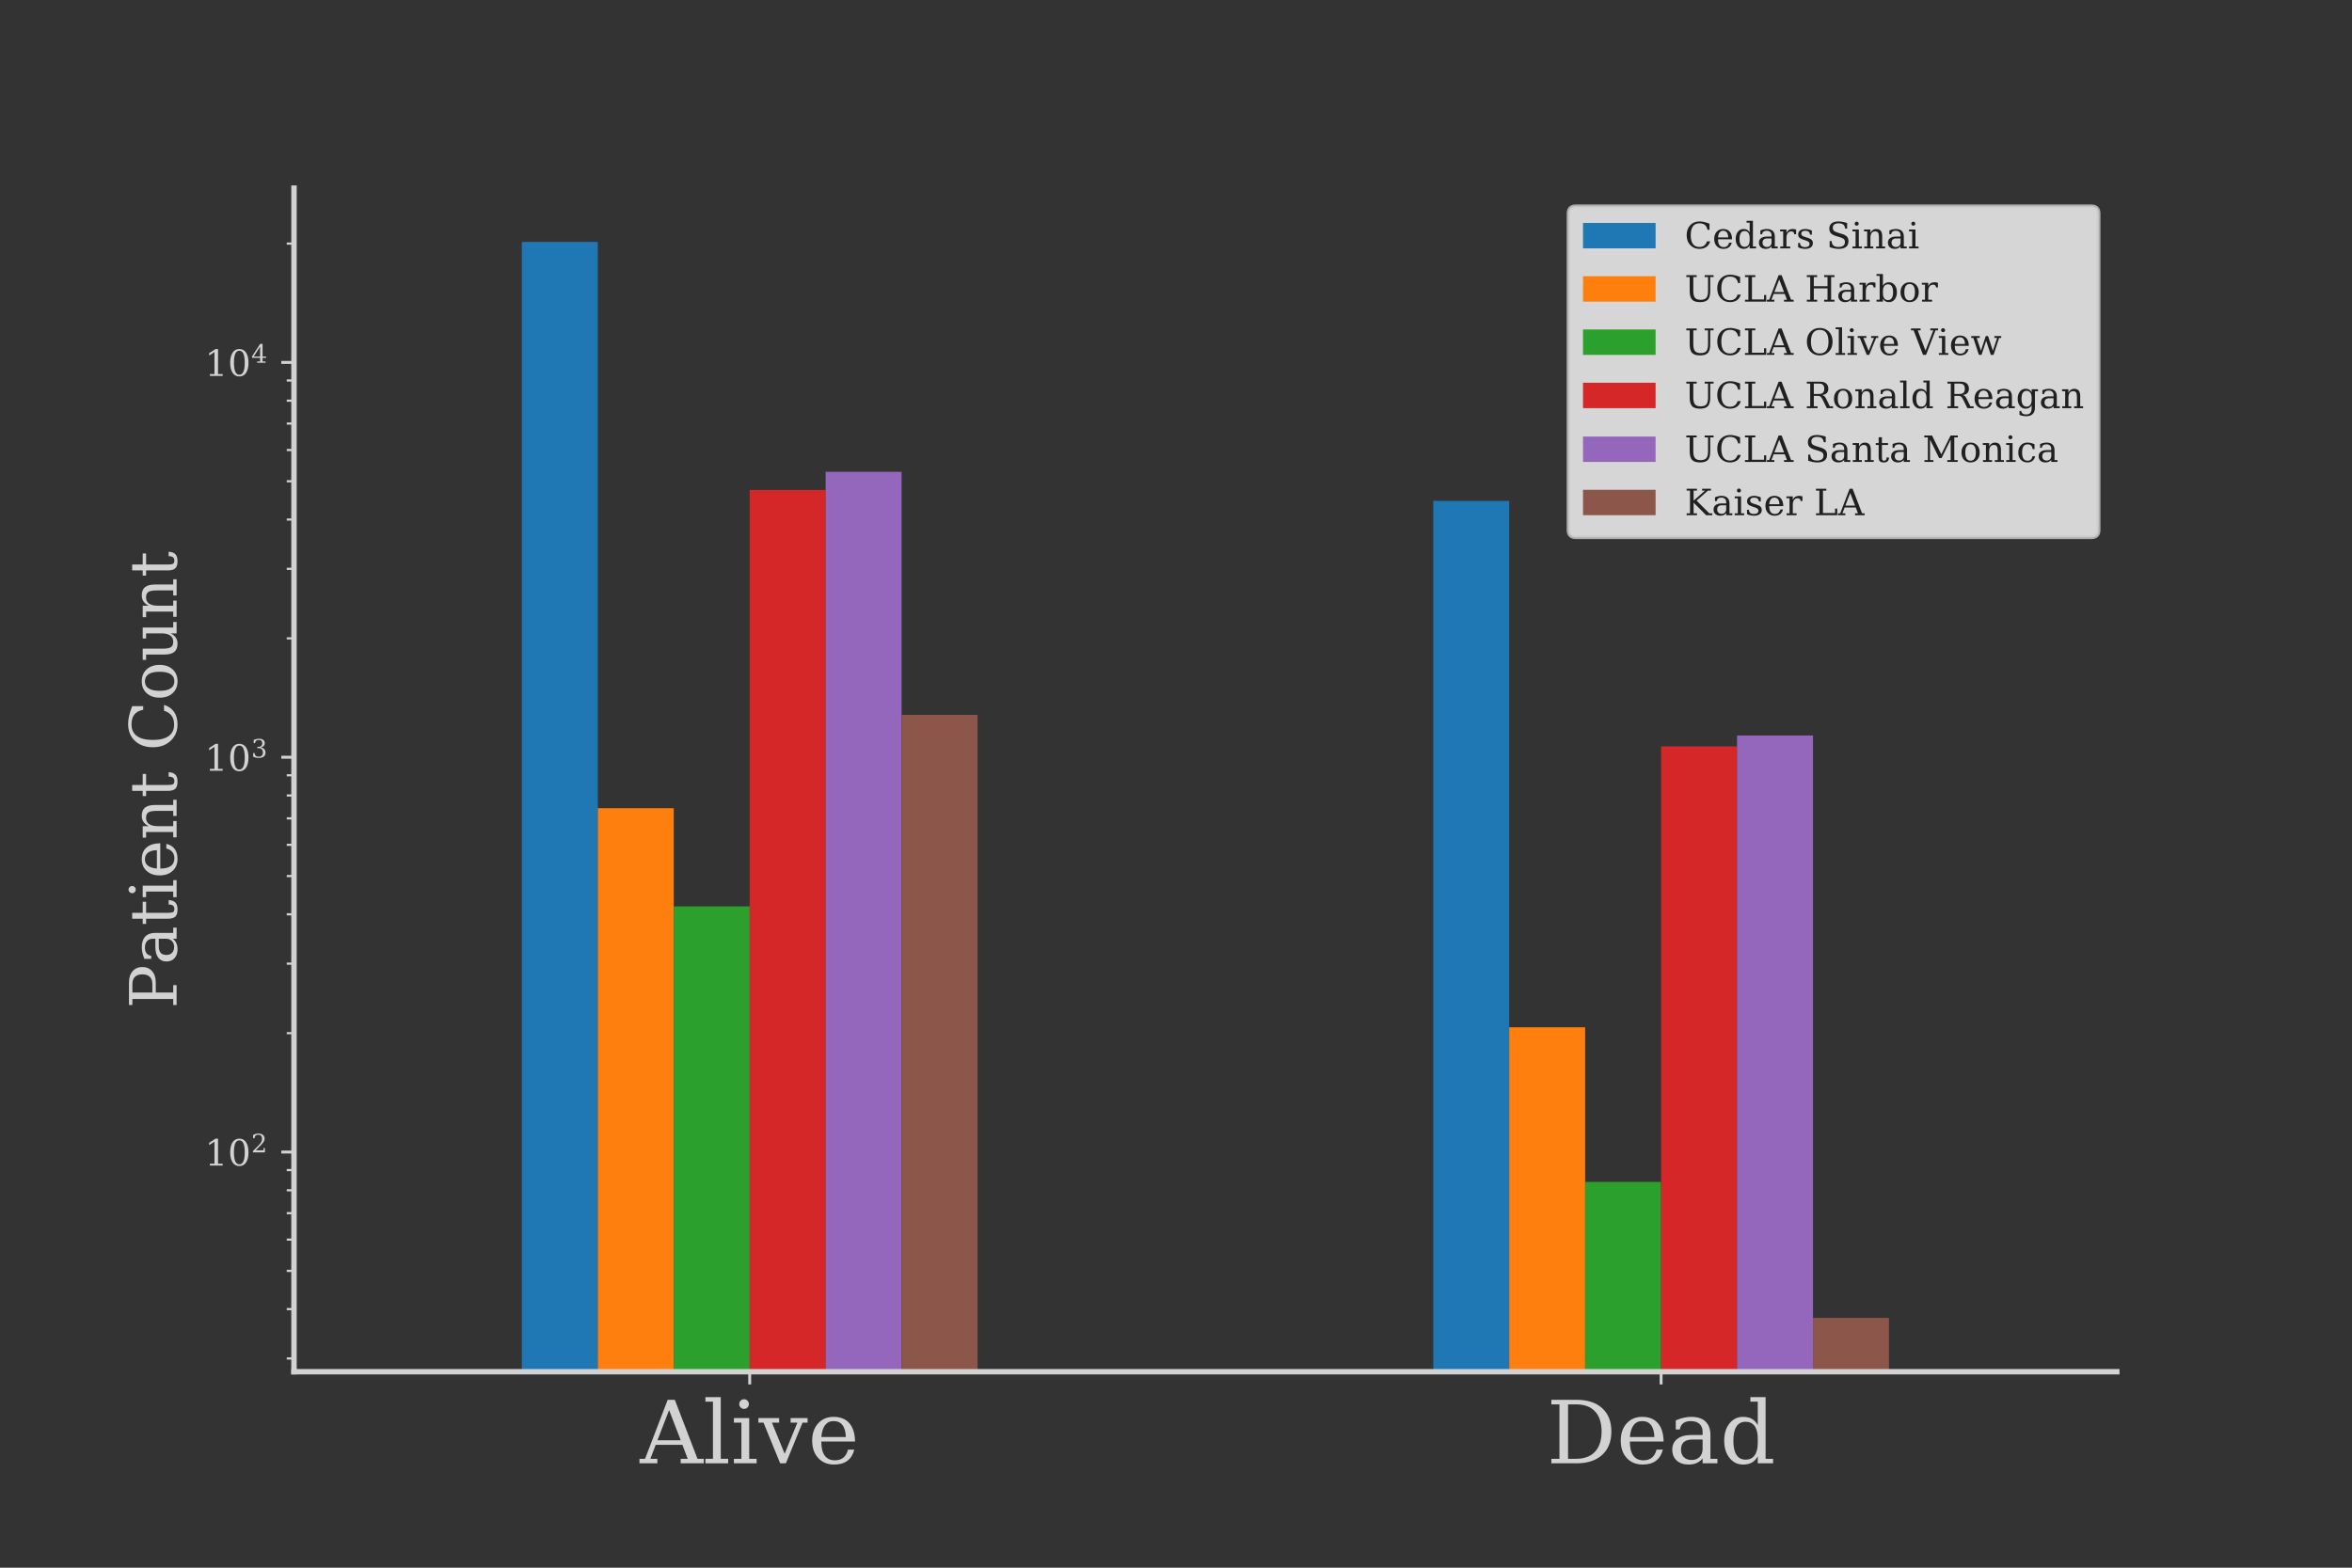 <?xml version="1.0" encoding="utf-8" standalone="no"?>
<!DOCTYPE svg PUBLIC "-//W3C//DTD SVG 1.1//EN"
  "http://www.w3.org/Graphics/SVG/1.1/DTD/svg11.dtd">
<!-- Created with matplotlib (http://matplotlib.org/) -->
<svg height="432pt" version="1.1" viewBox="0 0 648 432" width="648pt" xmlns="http://www.w3.org/2000/svg" xmlns:xlink="http://www.w3.org/1999/xlink">
 <rect x="0" y="0" width="648" height="432" fill="#333333" stroke="none"/>
 <defs>
  <style type="text/css">
*{stroke-linecap:butt;stroke-linejoin:round;}
  </style>
 </defs>
 <g id="figure_1">
  <g id="patch_1">
   <path d="M 0 432 
L 648 432 
L 648 0 
L 0 0 
z
" style="fill:none;"/>
  </g>
  <g id="axes_1">
   <g id="patch_2">
    <path d="M 81 378 
L 583.2 378 
L 583.2 51.84 
L 81 51.84 
z
" style="fill:none;opacity:0;"/>
   </g>
   <g id="patch_3">
    <path clip-path="url(#p99d4c68c15)" d="M 143.775 109329.063 
L 164.7 109329.063 
L 164.7 66.665 
L 143.775 66.665 
z
" style="fill:#1f77b4;"/>
   </g>
   <g id="patch_4">
    <path clip-path="url(#p99d4c68c15)" d="M 394.875 109329.063 
L 415.8 109329.063 
L 415.8 138.041 
L 394.875 138.041 
z
" style="fill:#1f77b4;"/>
   </g>
   <g id="patch_5">
    <path clip-path="url(#p99d4c68c15)" d="M 164.7 109329.063 
L 185.625 109329.063 
L 185.625 222.699 
L 164.7 222.699 
z
" style="fill:#ff7f0e;"/>
   </g>
   <g id="patch_6">
    <path clip-path="url(#p99d4c68c15)" d="M 415.8 109329.063 
L 436.725 109329.063 
L 436.725 283.082 
L 415.8 283.082 
z
" style="fill:#ff7f0e;"/>
   </g>
   <g id="patch_7">
    <path clip-path="url(#p99d4c68c15)" d="M 185.625 109329.063 
L 206.55 109329.063 
L 206.55 249.764 
L 185.625 249.764 
z
" style="fill:#2ca02c;"/>
   </g>
   <g id="patch_8">
    <path clip-path="url(#p99d4c68c15)" d="M 436.725 109329.063 
L 457.65 109329.063 
L 457.65 325.695 
L 436.725 325.695 
z
" style="fill:#2ca02c;"/>
   </g>
   <g id="patch_9">
    <path clip-path="url(#p99d4c68c15)" d="M 206.55 109329.063 
L 227.475 109329.063 
L 227.475 135.023 
L 206.55 135.023 
z
" style="fill:#d62728;"/>
   </g>
   <g id="patch_10">
    <path clip-path="url(#p99d4c68c15)" d="M 457.65 109329.063 
L 478.575 109329.063 
L 478.575 205.688 
L 457.65 205.688 
z
" style="fill:#d62728;"/>
   </g>
   <g id="patch_11">
    <path clip-path="url(#p99d4c68c15)" d="M 227.475 109329.063 
L 248.4 109329.063 
L 248.4 130.009 
L 227.475 130.009 
z
" style="fill:#9467bd;"/>
   </g>
   <g id="patch_12">
    <path clip-path="url(#p99d4c68c15)" d="M 478.575 109329.063 
L 499.5 109329.063 
L 499.5 202.68 
L 478.575 202.68 
z
" style="fill:#9467bd;"/>
   </g>
   <g id="patch_13">
    <path clip-path="url(#p99d4c68c15)" d="M 248.4 109329.063 
L 269.325 109329.063 
L 269.325 197 
L 248.4 197 
z
" style="fill:#8c564b;"/>
   </g>
   <g id="patch_14">
    <path clip-path="url(#p99d4c68c15)" d="M 499.5 109329.063 
L 520.425 109329.063 
L 520.425 363.175 
L 499.5 363.175 
z
" style="fill:#8c564b;"/>
   </g>
   <g id="matplotlib.axis_1">
    <g id="xtick_1">
     <g id="line2d_1">
      <defs>
       <path d="M 0 0 
L 0 3.5 
" id="mb279138012" style="stroke:#d2d2d2;stroke-width:0.8;"/>
      </defs>
      <g>
       <use style="fill:#d2d2d2;stroke:#d2d2d2;stroke-width:0.8;" x="206.55" xlink:href="#mb279138012" y="378"/>
      </g>
     </g>
     <g id="text_1">
      <!-- Alive -->
      <defs>
       <path d="M 20.016 26.422 
L 46.781 26.422 
L 33.406 61.078 
z
M -0.594 0 
L -0.594 5.172 
L 5.812 5.172 
L 31.781 72.906 
L 39.984 72.906 
L 66.016 5.172 
L 73.188 5.172 
L 73.188 0 
L 46.688 0 
L 46.688 5.172 
L 54.781 5.172 
L 48.688 21.188 
L 18.016 21.188 
L 11.922 5.172 
L 19.922 5.172 
L 19.922 0 
z
" id="DejaVuSerif-41"/>
       <path d="M 20.516 5.172 
L 29 5.172 
L 29 0 
L 2.875 0 
L 2.875 5.172 
L 11.531 5.172 
L 11.531 70.797 
L 2.875 70.797 
L 2.875 75.984 
L 20.516 75.984 
z
" id="DejaVuSerif-6c"/>
       <path d="M 9.719 68.016 
Q 9.719 70.266 11.344 71.922 
Q 12.984 73.578 15.281 73.578 
Q 17.531 73.578 19.156 71.922 
Q 20.797 70.266 20.797 68.016 
Q 20.797 65.719 19.188 64.109 
Q 17.578 62.5 15.281 62.5 
Q 12.984 62.5 11.344 64.109 
Q 9.719 65.719 9.719 68.016 
z
M 21.188 5.172 
L 29.688 5.172 
L 29.688 0 
L 3.609 0 
L 3.609 5.172 
L 12.203 5.172 
L 12.203 46.688 
L 3.609 46.688 
L 3.609 51.906 
L 21.188 51.906 
z
" id="DejaVuSerif-69"/>
       <path d="M 24.703 0 
L 5.609 46.688 
L -0.297 46.688 
L -0.297 51.906 
L 23.578 51.906 
L 23.578 46.688 
L 15.281 46.688 
L 29.891 10.984 
L 44.484 46.688 
L 36.719 46.688 
L 36.719 51.906 
L 56.203 51.906 
L 56.203 46.688 
L 50.391 46.688 
L 31.297 0 
z
" id="DejaVuSerif-76"/>
       <path d="M 54.203 25 
L 15.484 25 
L 15.484 24.609 
Q 15.484 14.109 19.438 8.766 
Q 23.391 3.422 31.109 3.422 
Q 37.016 3.422 40.797 6.516 
Q 44.578 9.625 46.094 15.719 
L 53.328 15.719 
Q 51.172 7.172 45.375 2.875 
Q 39.594 -1.422 30.172 -1.422 
Q 18.797 -1.422 11.891 6.078 
Q 4.984 13.578 4.984 25.984 
Q 4.984 38.281 11.766 45.797 
Q 18.562 53.328 29.594 53.328 
Q 41.359 53.328 47.656 46.062 
Q 53.953 38.812 54.203 25 
z
M 43.609 30.172 
Q 43.312 39.266 39.766 43.875 
Q 36.234 48.484 29.594 48.484 
Q 23.391 48.484 19.828 43.844 
Q 16.266 39.203 15.484 30.172 
z
" id="DejaVuSerif-65"/>
      </defs>
      <g style="fill:#d2d2d2;" transform="translate(176.325 403.236)scale(0.24 -0.24)">
       <use xlink:href="#DejaVuSerif-41"/>
       <use x="72.217" xlink:href="#DejaVuSerif-6c"/>
       <use x="104.199" xlink:href="#DejaVuSerif-69"/>
       <use x="136.182" xlink:href="#DejaVuSerif-76"/>
       <use x="192.676" xlink:href="#DejaVuSerif-65"/>
      </g>
     </g>
    </g>
    <g id="xtick_2">
     <g id="line2d_2">
      <g>
       <use style="fill:#d2d2d2;stroke:#d2d2d2;stroke-width:0.8;" x="457.65" xlink:href="#mb279138012" y="378"/>
      </g>
     </g>
     <g id="text_2">
      <!-- Dead -->
      <defs>
       <path d="M 24.703 5.172 
L 33.797 5.172 
Q 48 5.172 55.594 13.281 
Q 63.188 21.391 63.188 36.531 
Q 63.188 51.656 55.609 59.656 
Q 48.047 67.672 33.797 67.672 
L 24.703 67.672 
z
M 5.516 0 
L 5.516 5.172 
L 14.797 5.172 
L 14.797 67.672 
L 5.516 67.672 
L 5.516 72.906 
L 34.516 72.906 
Q 53.375 72.906 63.891 63.281 
Q 74.422 53.656 74.422 36.531 
Q 74.422 19.344 63.875 9.672 
Q 53.328 0 34.516 0 
z
" id="DejaVuSerif-44"/>
       <path d="M 39.797 16.312 
L 39.797 27.297 
L 28.219 27.297 
Q 21.531 27.297 18.25 24.406 
Q 14.984 21.531 14.984 15.578 
Q 14.984 10.156 18.297 6.984 
Q 21.625 3.812 27.297 3.812 
Q 32.906 3.812 36.344 7.281 
Q 39.797 10.75 39.797 16.312 
z
M 48.781 32.422 
L 48.781 5.172 
L 56.781 5.172 
L 56.781 0 
L 39.797 0 
L 39.797 5.609 
Q 36.812 2 32.906 0.281 
Q 29 -1.422 23.781 -1.422 
Q 15.141 -1.422 10.062 3.172 
Q 4.984 7.766 4.984 15.578 
Q 4.984 23.641 10.797 28.078 
Q 16.609 32.516 27.203 32.516 
L 39.797 32.516 
L 39.797 36.078 
Q 39.797 42 36.203 45.234 
Q 32.625 48.484 26.125 48.484 
Q 20.75 48.484 17.578 46.047 
Q 14.406 43.609 13.625 38.812 
L 8.984 38.812 
L 8.984 49.312 
Q 13.672 51.312 18.094 52.312 
Q 22.516 53.328 26.703 53.328 
Q 37.5 53.328 43.141 47.969 
Q 48.781 42.625 48.781 32.422 
z
" id="DejaVuSerif-61"/>
       <path d="M 52.484 5.172 
L 61.078 5.172 
L 61.078 0 
L 43.5 0 
L 43.5 8.109 
Q 40.875 3.219 36.797 0.891 
Q 32.719 -1.422 26.703 -1.422 
Q 17.141 -1.422 11.062 6.172 
Q 4.984 13.766 4.984 25.984 
Q 4.984 38.188 11.031 45.75 
Q 17.094 53.328 26.703 53.328 
Q 32.719 53.328 36.797 51 
Q 40.875 48.688 43.5 43.797 
L 43.5 70.797 
L 35.016 70.797 
L 35.016 75.984 
L 52.484 75.984 
z
M 43.5 23.391 
L 43.5 28.516 
Q 43.5 37.844 39.906 42.766 
Q 36.328 47.703 29.5 47.703 
Q 22.562 47.703 19.016 42.234 
Q 15.484 36.766 15.484 25.984 
Q 15.484 15.234 19.016 9.719 
Q 22.562 4.203 29.5 4.203 
Q 36.328 4.203 39.906 9.109 
Q 43.5 14.016 43.5 23.391 
z
" id="DejaVuSerif-64"/>
      </defs>
      <g style="fill:#d2d2d2;" transform="translate(426.09 403.236)scale(0.24 -0.24)">
       <use xlink:href="#DejaVuSerif-44"/>
       <use x="80.176" xlink:href="#DejaVuSerif-65"/>
       <use x="139.355" xlink:href="#DejaVuSerif-61"/>
       <use x="198.975" xlink:href="#DejaVuSerif-64"/>
      </g>
     </g>
    </g>
   </g>
   <g id="matplotlib.axis_2">
    <g id="ytick_1">
     <g id="line2d_3">
      <defs>
       <path d="M 0 0 
L -3.5 0 
" id="m6ae938f4e6" style="stroke:#d2d2d2;stroke-width:0.8;"/>
      </defs>
      <g>
       <use style="fill:#d2d2d2;stroke:#d2d2d2;stroke-width:0.8;" x="81" xlink:href="#m6ae938f4e6" y="317.458"/>
      </g>
     </g>
     <g id="text_3">
      <!-- $\mathdefault{10^{2}}$ -->
      <defs>
       <path d="M 14.203 0 
L 14.203 5.172 
L 26.906 5.172 
L 26.906 65.828 
L 12.203 56.297 
L 12.203 62.703 
L 29.984 74.219 
L 36.719 74.219 
L 36.719 5.172 
L 49.422 5.172 
L 49.422 0 
z
" id="DejaVuSerif-31"/>
       <path d="M 31.781 3.422 
Q 39.266 3.422 42.969 11.625 
Q 46.688 19.828 46.688 36.375 
Q 46.688 52.984 42.969 61.188 
Q 39.266 69.391 31.781 69.391 
Q 24.312 69.391 20.594 61.188 
Q 16.891 52.984 16.891 36.375 
Q 16.891 19.828 20.594 11.625 
Q 24.312 3.422 31.781 3.422 
z
M 31.781 -1.422 
Q 19.922 -1.422 13.25 8.531 
Q 6.594 18.5 6.594 36.375 
Q 6.594 54.297 13.25 64.25 
Q 19.922 74.219 31.781 74.219 
Q 43.703 74.219 50.344 64.25 
Q 56.984 54.297 56.984 36.375 
Q 56.984 18.5 50.344 8.531 
Q 43.703 -1.422 31.781 -1.422 
z
" id="DejaVuSerif-30"/>
       <path d="M 12.797 55.516 
L 7.328 55.516 
L 7.328 68.5 
Q 12.547 71.297 17.844 72.75 
Q 23.141 74.219 28.219 74.219 
Q 39.594 74.219 46.188 68.703 
Q 52.781 63.188 52.781 53.719 
Q 52.781 43.016 37.844 28.125 
Q 36.672 27 36.078 26.422 
L 17.672 8.016 
L 48.094 8.016 
L 48.094 17 
L 53.812 17 
L 53.812 0 
L 6.781 0 
L 6.781 5.328 
L 28.906 27.391 
Q 36.234 34.719 39.359 40.844 
Q 42.484 46.969 42.484 53.719 
Q 42.484 61.078 38.641 65.234 
Q 34.812 69.391 28.078 69.391 
Q 21.094 69.391 17.281 65.922 
Q 13.484 62.453 12.797 55.516 
z
" id="DejaVuSerif-32"/>
      </defs>
      <g style="fill:#d2d2d2;" transform="translate(56.4 321.257)scale(0.1 -0.1)">
       <use transform="translate(0 0.713)" xlink:href="#DejaVuSerif-31"/>
       <use transform="translate(63.623 0.713)" xlink:href="#DejaVuSerif-30"/>
       <use transform="translate(128.154 37.047)scale(0.7)" xlink:href="#DejaVuSerif-32"/>
      </g>
     </g>
    </g>
    <g id="ytick_2">
     <g id="line2d_4">
      <g>
       <use style="fill:#d2d2d2;stroke:#d2d2d2;stroke-width:0.8;" x="81" xlink:href="#m6ae938f4e6" y="208.663"/>
      </g>
     </g>
     <g id="text_4">
      <!-- $\mathdefault{10^{3}}$ -->
      <defs>
       <path d="M 9.719 69.828 
Q 15.438 71.969 20.672 73.094 
Q 25.922 74.219 30.516 74.219 
Q 41.219 74.219 47.219 69.594 
Q 53.219 64.984 53.219 56.781 
Q 53.219 50.203 49.062 45.781 
Q 44.922 41.359 37.312 39.797 
Q 46.297 38.531 51.25 33.281 
Q 56.203 28.031 56.203 19.672 
Q 56.203 9.469 49.344 4.016 
Q 42.484 -1.422 29.594 -1.422 
Q 23.875 -1.422 18.422 -0.188 
Q 12.984 1.031 7.625 3.516 
L 7.625 17.672 
L 13.094 17.672 
Q 13.578 10.641 17.828 7.031 
Q 22.078 3.422 29.781 3.422 
Q 37.25 3.422 41.578 7.734 
Q 45.906 12.062 45.906 19.578 
Q 45.906 28.172 41.453 32.594 
Q 37.016 37.016 28.422 37.016 
L 23.781 37.016 
L 23.781 42 
L 26.219 42 
Q 34.766 42 39.031 45.531 
Q 43.312 49.078 43.312 56.203 
Q 43.312 62.594 39.797 65.984 
Q 36.281 69.391 29.688 69.391 
Q 23.094 69.391 19.453 66.266 
Q 15.828 63.141 15.188 56.984 
L 9.719 56.984 
z
" id="DejaVuSerif-33"/>
      </defs>
      <g style="fill:#d2d2d2;" transform="translate(56.4 212.463)scale(0.1 -0.1)">
       <use transform="translate(0 0.713)" xlink:href="#DejaVuSerif-31"/>
       <use transform="translate(63.623 0.713)" xlink:href="#DejaVuSerif-30"/>
       <use transform="translate(128.154 37.047)scale(0.7)" xlink:href="#DejaVuSerif-33"/>
      </g>
     </g>
    </g>
    <g id="ytick_3">
     <g id="line2d_5">
      <g>
       <use style="fill:#d2d2d2;stroke:#d2d2d2;stroke-width:0.8;" x="81" xlink:href="#m6ae938f4e6" y="99.869"/>
      </g>
     </g>
     <g id="text_5">
      <!-- $\mathdefault{10^{4}}$ -->
      <defs>
       <path d="M 34.906 24.703 
L 34.906 63.484 
L 10.016 24.703 
z
M 56.391 0 
L 23.188 0 
L 23.188 5.172 
L 34.906 5.172 
L 34.906 19.484 
L 3.078 19.484 
L 3.078 24.812 
L 35.016 74.219 
L 44.672 74.219 
L 44.672 24.703 
L 58.594 24.703 
L 58.594 19.484 
L 44.672 19.484 
L 44.672 5.172 
L 56.391 5.172 
z
" id="DejaVuSerif-34"/>
      </defs>
      <g style="fill:#d2d2d2;" transform="translate(56.4 103.669)scale(0.1 -0.1)">
       <use transform="translate(0 0.713)" xlink:href="#DejaVuSerif-31"/>
       <use transform="translate(63.623 0.713)" xlink:href="#DejaVuSerif-30"/>
       <use transform="translate(128.154 37.047)scale(0.7)" xlink:href="#DejaVuSerif-34"/>
      </g>
     </g>
    </g>
    <g id="ytick_4">
     <g id="line2d_6">
      <defs>
       <path d="M 0 0 
L -2 0 
" id="mb6fd231b6b" style="stroke:#d2d2d2;stroke-width:0.6;"/>
      </defs>
      <g>
       <use style="fill:#d2d2d2;stroke:#d2d2d2;stroke-width:0.6;" x="81" xlink:href="#mb6fd231b6b" y="374.344"/>
      </g>
     </g>
    </g>
    <g id="ytick_5">
     <g id="line2d_7">
      <g>
       <use style="fill:#d2d2d2;stroke:#d2d2d2;stroke-width:0.6;" x="81" xlink:href="#mb6fd231b6b" y="360.751"/>
      </g>
     </g>
    </g>
    <g id="ytick_6">
     <g id="line2d_8">
      <g>
       <use style="fill:#d2d2d2;stroke:#d2d2d2;stroke-width:0.6;" x="81" xlink:href="#mb6fd231b6b" y="350.208"/>
      </g>
     </g>
    </g>
    <g id="ytick_7">
     <g id="line2d_9">
      <g>
       <use style="fill:#d2d2d2;stroke:#d2d2d2;stroke-width:0.6;" x="81" xlink:href="#mb6fd231b6b" y="341.593"/>
      </g>
     </g>
    </g>
    <g id="ytick_8">
     <g id="line2d_10">
      <g>
       <use style="fill:#d2d2d2;stroke:#d2d2d2;stroke-width:0.6;" x="81" xlink:href="#mb6fd231b6b" y="334.31"/>
      </g>
     </g>
    </g>
    <g id="ytick_9">
     <g id="line2d_11">
      <g>
       <use style="fill:#d2d2d2;stroke:#d2d2d2;stroke-width:0.6;" x="81" xlink:href="#mb6fd231b6b" y="328.001"/>
      </g>
     </g>
    </g>
    <g id="ytick_10">
     <g id="line2d_12">
      <g>
       <use style="fill:#d2d2d2;stroke:#d2d2d2;stroke-width:0.6;" x="81" xlink:href="#mb6fd231b6b" y="322.436"/>
      </g>
     </g>
    </g>
    <g id="ytick_11">
     <g id="line2d_13">
      <g>
       <use style="fill:#d2d2d2;stroke:#d2d2d2;stroke-width:0.6;" x="81" xlink:href="#mb6fd231b6b" y="284.707"/>
      </g>
     </g>
    </g>
    <g id="ytick_12">
     <g id="line2d_14">
      <g>
       <use style="fill:#d2d2d2;stroke:#d2d2d2;stroke-width:0.6;" x="81" xlink:href="#mb6fd231b6b" y="265.55"/>
      </g>
     </g>
    </g>
    <g id="ytick_13">
     <g id="line2d_15">
      <g>
       <use style="fill:#d2d2d2;stroke:#d2d2d2;stroke-width:0.6;" x="81" xlink:href="#mb6fd231b6b" y="251.957"/>
      </g>
     </g>
    </g>
    <g id="ytick_14">
     <g id="line2d_16">
      <g>
       <use style="fill:#d2d2d2;stroke:#d2d2d2;stroke-width:0.6;" x="81" xlink:href="#mb6fd231b6b" y="241.414"/>
      </g>
     </g>
    </g>
    <g id="ytick_15">
     <g id="line2d_17">
      <g>
       <use style="fill:#d2d2d2;stroke:#d2d2d2;stroke-width:0.6;" x="81" xlink:href="#mb6fd231b6b" y="232.799"/>
      </g>
     </g>
    </g>
    <g id="ytick_16">
     <g id="line2d_18">
      <g>
       <use style="fill:#d2d2d2;stroke:#d2d2d2;stroke-width:0.6;" x="81" xlink:href="#mb6fd231b6b" y="225.516"/>
      </g>
     </g>
    </g>
    <g id="ytick_17">
     <g id="line2d_19">
      <g>
       <use style="fill:#d2d2d2;stroke:#d2d2d2;stroke-width:0.6;" x="81" xlink:href="#mb6fd231b6b" y="219.207"/>
      </g>
     </g>
    </g>
    <g id="ytick_18">
     <g id="line2d_20">
      <g>
       <use style="fill:#d2d2d2;stroke:#d2d2d2;stroke-width:0.6;" x="81" xlink:href="#mb6fd231b6b" y="213.642"/>
      </g>
     </g>
    </g>
    <g id="ytick_19">
     <g id="line2d_21">
      <g>
       <use style="fill:#d2d2d2;stroke:#d2d2d2;stroke-width:0.6;" x="81" xlink:href="#mb6fd231b6b" y="175.913"/>
      </g>
     </g>
    </g>
    <g id="ytick_20">
     <g id="line2d_22">
      <g>
       <use style="fill:#d2d2d2;stroke:#d2d2d2;stroke-width:0.6;" x="81" xlink:href="#mb6fd231b6b" y="156.756"/>
      </g>
     </g>
    </g>
    <g id="ytick_21">
     <g id="line2d_23">
      <g>
       <use style="fill:#d2d2d2;stroke:#d2d2d2;stroke-width:0.6;" x="81" xlink:href="#mb6fd231b6b" y="143.163"/>
      </g>
     </g>
    </g>
    <g id="ytick_22">
     <g id="line2d_24">
      <g>
       <use style="fill:#d2d2d2;stroke:#d2d2d2;stroke-width:0.6;" x="81" xlink:href="#mb6fd231b6b" y="132.62"/>
      </g>
     </g>
    </g>
    <g id="ytick_23">
     <g id="line2d_25">
      <g>
       <use style="fill:#d2d2d2;stroke:#d2d2d2;stroke-width:0.6;" x="81" xlink:href="#mb6fd231b6b" y="124.005"/>
      </g>
     </g>
    </g>
    <g id="ytick_24">
     <g id="line2d_26">
      <g>
       <use style="fill:#d2d2d2;stroke:#d2d2d2;stroke-width:0.6;" x="81" xlink:href="#mb6fd231b6b" y="116.722"/>
      </g>
     </g>
    </g>
    <g id="ytick_25">
     <g id="line2d_27">
      <g>
       <use style="fill:#d2d2d2;stroke:#d2d2d2;stroke-width:0.6;" x="81" xlink:href="#mb6fd231b6b" y="110.413"/>
      </g>
     </g>
    </g>
    <g id="ytick_26">
     <g id="line2d_28">
      <g>
       <use style="fill:#d2d2d2;stroke:#d2d2d2;stroke-width:0.6;" x="81" xlink:href="#mb6fd231b6b" y="104.848"/>
      </g>
     </g>
    </g>
    <g id="ytick_27">
     <g id="line2d_29">
      <g>
       <use style="fill:#d2d2d2;stroke:#d2d2d2;stroke-width:0.6;" x="81" xlink:href="#mb6fd231b6b" y="67.119"/>
      </g>
     </g>
    </g>
    <g id="text_6">
     <!-- Patient Count -->
     <defs>
      <path d="M 24.703 37.109 
L 37.594 37.109 
Q 44.875 37.109 48.672 41.031 
Q 52.484 44.969 52.484 52.391 
Q 52.484 59.859 48.672 63.766 
Q 44.875 67.672 37.594 67.672 
L 24.703 67.672 
z
M 5.516 0 
L 5.516 5.172 
L 14.797 5.172 
L 14.797 67.672 
L 5.516 67.672 
L 5.516 72.906 
L 39.984 72.906 
Q 50.922 72.906 57.312 67.359 
Q 63.719 61.812 63.719 52.391 
Q 63.719 43.016 57.312 37.453 
Q 50.922 31.891 39.984 31.891 
L 24.703 31.891 
L 24.703 5.172 
L 35.984 5.172 
L 35.984 0 
z
" id="DejaVuSerif-50"/>
      <path d="M 10.797 46.688 
L 2.875 46.688 
L 2.875 51.906 
L 10.797 51.906 
L 10.797 68.016 
L 19.828 68.016 
L 19.828 51.906 
L 36.719 51.906 
L 36.719 46.688 
L 19.828 46.688 
L 19.828 13.719 
Q 19.828 7.125 21.094 5.266 
Q 22.359 3.422 25.781 3.422 
Q 29.297 3.422 30.906 5.484 
Q 32.516 7.562 32.625 12.203 
L 39.406 12.203 
Q 39.016 5.125 35.547 1.844 
Q 32.078 -1.422 25 -1.422 
Q 17.234 -1.422 14.016 2.016 
Q 10.797 5.469 10.797 13.719 
z
" id="DejaVuSerif-74"/>
      <path d="M 4.109 0 
L 4.109 5.172 
L 12.203 5.172 
L 12.203 46.688 
L 3.609 46.688 
L 3.609 51.906 
L 21.188 51.906 
L 21.188 42.672 
Q 23.688 47.953 27.656 50.641 
Q 31.641 53.328 36.922 53.328 
Q 45.516 53.328 49.562 48.391 
Q 53.609 43.453 53.609 33.016 
L 53.609 5.172 
L 61.625 5.172 
L 61.625 0 
L 36.812 0 
L 36.812 5.172 
L 44.578 5.172 
L 44.578 30.172 
Q 44.578 39.703 42.234 43.234 
Q 39.891 46.781 33.984 46.781 
Q 27.734 46.781 24.453 42.203 
Q 21.188 37.641 21.188 28.906 
L 21.188 5.172 
L 29 5.172 
L 29 0 
z
" id="DejaVuSerif-6e"/>
      <path id="DejaVuSerif-20"/>
      <path d="M 70.516 19.281 
Q 67.281 9.078 59.688 3.828 
Q 52.094 -1.422 40.484 -1.422 
Q 33.344 -1.422 27.234 1.016 
Q 21.141 3.469 16.406 8.203 
Q 10.938 13.672 8.266 20.625 
Q 5.609 27.594 5.609 36.375 
Q 5.609 53.375 15.422 63.797 
Q 25.25 74.219 41.312 74.219 
Q 47.266 74.219 54 72.656 
Q 60.75 71.094 68.5 67.922 
L 68.5 51.125 
L 62.984 51.125 
Q 61.188 60.297 55.734 64.641 
Q 50.297 69 40.484 69 
Q 28.812 69 22.797 60.719 
Q 16.797 52.438 16.797 36.375 
Q 16.797 20.359 22.797 12.078 
Q 28.812 3.812 40.484 3.812 
Q 48.641 3.812 53.906 7.688 
Q 59.188 11.578 61.531 19.281 
z
" id="DejaVuSerif-43"/>
      <path d="M 30.078 3.422 
Q 37.312 3.422 40.984 9.125 
Q 44.672 14.844 44.672 25.984 
Q 44.672 37.109 40.984 42.797 
Q 37.312 48.484 30.078 48.484 
Q 22.859 48.484 19.172 42.797 
Q 15.484 37.109 15.484 25.984 
Q 15.484 14.844 19.188 9.125 
Q 22.906 3.422 30.078 3.422 
z
M 30.078 -1.422 
Q 18.75 -1.422 11.859 6.078 
Q 4.984 13.578 4.984 25.984 
Q 4.984 38.375 11.844 45.844 
Q 18.703 53.328 30.078 53.328 
Q 41.453 53.328 48.312 45.844 
Q 55.172 38.375 55.172 25.984 
Q 55.172 13.578 48.312 6.078 
Q 41.453 -1.422 30.078 -1.422 
z
" id="DejaVuSerif-6f"/>
      <path d="M 35.406 51.906 
L 52.203 51.906 
L 52.203 5.172 
L 60.688 5.172 
L 60.688 0 
L 43.219 0 
L 43.219 9.188 
Q 40.719 4 36.766 1.281 
Q 32.812 -1.422 27.594 -1.422 
Q 18.953 -1.422 14.875 3.484 
Q 10.797 8.406 10.797 18.891 
L 10.797 46.688 
L 2.688 46.688 
L 2.688 51.906 
L 19.828 51.906 
L 19.828 21.688 
Q 19.828 12.203 22.141 8.688 
Q 24.469 5.172 30.422 5.172 
Q 36.672 5.172 39.938 9.766 
Q 43.219 14.359 43.219 23.094 
L 43.219 46.688 
L 35.406 46.688 
z
" id="DejaVuSerif-75"/>
     </defs>
     <g style="fill:#d2d2d2;" transform="translate(48.657 277.947)rotate(-90)scale(0.18 -0.18)">
      <use xlink:href="#DejaVuSerif-50"/>
      <use x="67.223" xlink:href="#DejaVuSerif-61"/>
      <use x="126.842" xlink:href="#DejaVuSerif-74"/>
      <use x="167.027" xlink:href="#DejaVuSerif-69"/>
      <use x="199.01" xlink:href="#DejaVuSerif-65"/>
      <use x="258.189" xlink:href="#DejaVuSerif-6e"/>
      <use x="322.594" xlink:href="#DejaVuSerif-74"/>
      <use x="362.779" xlink:href="#DejaVuSerif-20"/>
      <use x="394.566" xlink:href="#DejaVuSerif-43"/>
      <use x="471.08" xlink:href="#DejaVuSerif-6f"/>
      <use x="531.285" xlink:href="#DejaVuSerif-75"/>
      <use x="595.689" xlink:href="#DejaVuSerif-6e"/>
      <use x="660.094" xlink:href="#DejaVuSerif-74"/>
     </g>
    </g>
   </g>
   <g id="patch_15">
    <path d="M 81 378 
L 81 51.84 
" style="fill:none;stroke:#d2d2d2;stroke-linecap:square;stroke-linejoin:miter;stroke-width:1.5;"/>
   </g>
   <g id="patch_16">
    <path d="M 81 378 
L 583.2 378 
" style="fill:none;stroke:#d2d2d2;stroke-linecap:square;stroke-linejoin:miter;stroke-width:1.5;"/>
   </g>
   <g id="legend_1">
    <g id="patch_17">
     <path d="M 434.133 148.051 
L 576.2 148.051 
Q 578.2 148.051 578.2 146.051 
L 578.2 58.84 
Q 578.2 56.84 576.2 56.84 
L 434.133 56.84 
Q 432.133 56.84 432.133 58.84 
L 432.133 146.051 
Q 432.133 148.051 434.133 148.051 
z
" style="fill:#ffffff;opacity:0.8;stroke:#cccccc;stroke-linejoin:miter;"/>
    </g>
    <g id="patch_18">
     <path d="M 436.133 68.438 
L 456.133 68.438 
L 456.133 61.438 
L 436.133 61.438 
z
" style="fill:#1f77b4;"/>
    </g>
    <g id="text_7">
     <!-- Cedars Sinai -->
     <defs>
      <path d="M 47.797 52 
L 47.797 39.016 
L 42.625 39.016 
Q 42.391 42.875 40.484 44.781 
Q 38.578 46.688 34.906 46.688 
Q 28.266 46.688 24.719 42.094 
Q 21.188 37.5 21.188 28.906 
L 21.188 5.172 
L 31.594 5.172 
L 31.594 0 
L 4.109 0 
L 4.109 5.172 
L 12.203 5.172 
L 12.203 46.781 
L 3.609 46.781 
L 3.609 51.906 
L 21.188 51.906 
L 21.188 42.672 
Q 23.828 48.094 27.969 50.703 
Q 32.125 53.328 38.094 53.328 
Q 40.281 53.328 42.703 52.984 
Q 45.125 52.641 47.797 52 
z
" id="DejaVuSerif-72"/>
      <path d="M 5.609 2.875 
L 5.609 14.984 
L 10.797 14.984 
Q 10.984 9.188 14.422 6.297 
Q 17.875 3.422 24.609 3.422 
Q 30.672 3.422 33.844 5.688 
Q 37.016 7.953 37.016 12.312 
Q 37.016 15.719 34.688 17.812 
Q 32.375 19.922 24.906 22.312 
L 18.406 24.516 
Q 11.719 26.656 8.719 29.875 
Q 5.719 33.109 5.719 38.094 
Q 5.719 45.219 10.938 49.266 
Q 16.156 53.328 25.391 53.328 
Q 29.5 53.328 34.031 52.25 
Q 38.578 51.172 43.406 49.125 
L 43.406 37.797 
L 38.234 37.797 
Q 38.031 42.828 34.703 45.656 
Q 31.391 48.484 25.688 48.484 
Q 20.016 48.484 17.109 46.484 
Q 14.203 44.484 14.203 40.484 
Q 14.203 37.203 16.406 35.219 
Q 18.609 33.25 25.203 31.203 
L 32.328 29 
Q 39.703 26.703 42.938 23.266 
Q 46.188 19.828 46.188 14.406 
Q 46.188 7.031 40.547 2.797 
Q 34.906 -1.422 25 -1.422 
Q 19.969 -1.422 15.188 -0.344 
Q 10.406 0.734 5.609 2.875 
z
" id="DejaVuSerif-73"/>
      <path d="M 9.281 3.516 
L 9.281 20.125 
L 14.891 20.062 
Q 15.141 11.766 19.703 7.781 
Q 24.266 3.812 33.594 3.812 
Q 42.281 3.812 46.844 7.25 
Q 51.422 10.688 51.422 17.281 
Q 51.422 22.562 48.656 25.391 
Q 45.906 28.219 37.016 30.906 
L 27.391 33.797 
Q 16.938 36.969 12.672 41.703 
Q 8.406 46.438 8.406 54.688 
Q 8.406 63.969 14.984 69.094 
Q 21.578 74.219 33.5 74.219 
Q 38.578 74.219 44.625 73.109 
Q 50.688 72.016 57.516 69.922 
L 57.516 54.391 
L 52 54.391 
Q 51.172 62.109 46.844 65.547 
Q 42.531 69 33.688 69 
Q 25.984 69 21.953 65.844 
Q 17.922 62.703 17.922 56.688 
Q 17.922 51.469 20.938 48.484 
Q 23.969 45.516 33.797 42.578 
L 42.828 39.891 
Q 52.734 36.922 56.953 32.297 
Q 61.188 27.688 61.188 19.922 
Q 61.188 9.328 54.391 3.953 
Q 47.609 -1.422 34.188 -1.422 
Q 28.172 -1.422 21.938 -0.188 
Q 15.719 1.031 9.281 3.516 
z
" id="DejaVuSerif-53"/>
     </defs>
     <g style="fill:#202020;" transform="translate(464.133 68.438)scale(0.1 -0.1)">
      <use xlink:href="#DejaVuSerif-43"/>
      <use x="76.514" xlink:href="#DejaVuSerif-65"/>
      <use x="135.693" xlink:href="#DejaVuSerif-64"/>
      <use x="199.707" xlink:href="#DejaVuSerif-61"/>
      <use x="259.326" xlink:href="#DejaVuSerif-72"/>
      <use x="307.129" xlink:href="#DejaVuSerif-73"/>
      <use x="358.447" xlink:href="#DejaVuSerif-20"/>
      <use x="390.234" xlink:href="#DejaVuSerif-53"/>
      <use x="458.74" xlink:href="#DejaVuSerif-69"/>
      <use x="490.723" xlink:href="#DejaVuSerif-6e"/>
      <use x="555.127" xlink:href="#DejaVuSerif-61"/>
      <use x="614.746" xlink:href="#DejaVuSerif-69"/>
     </g>
    </g>
    <g id="patch_19">
     <path d="M 436.133 83.117 
L 456.133 83.117 
L 456.133 76.117 
L 436.133 76.117 
z
" style="fill:#ff7f0e;"/>
    </g>
    <g id="text_8">
     <!-- UCLA Harbor -->
     <defs>
      <path d="M 14.016 67.672 
L 4.688 67.672 
L 4.688 72.906 
L 33.203 72.906 
L 33.203 67.672 
L 23.875 67.672 
L 23.875 29.984 
Q 23.875 16.016 28.438 10.5 
Q 33.016 4.984 44.188 4.984 
Q 55.375 4.984 59.938 10.5 
Q 64.5 16.016 64.5 29.984 
L 64.5 67.672 
L 55.172 67.672 
L 55.172 72.906 
L 79.781 72.906 
L 79.781 67.672 
L 70.516 67.672 
L 70.516 29 
Q 70.516 12.359 64.109 5.469 
Q 57.719 -1.422 42.391 -1.422 
Q 27.047 -1.422 20.531 5.516 
Q 14.016 12.453 14.016 29 
z
" id="DejaVuSerif-55"/>
      <path d="M 5.516 0 
L 5.516 5.172 
L 14.797 5.172 
L 14.797 67.672 
L 5.516 67.672 
L 5.516 72.906 
L 33.984 72.906 
L 33.984 67.672 
L 24.703 67.672 
L 24.703 6 
L 58.016 6 
L 58.016 18.219 
L 64.016 18.219 
L 64.016 0 
z
" id="DejaVuSerif-4c"/>
      <path d="M 5.516 0 
L 5.516 5.172 
L 14.797 5.172 
L 14.797 67.672 
L 5.516 67.672 
L 5.516 72.906 
L 33.984 72.906 
L 33.984 67.672 
L 24.703 67.672 
L 24.703 42.484 
L 62.5 42.484 
L 62.5 67.672 
L 53.219 67.672 
L 53.219 72.906 
L 81.688 72.906 
L 81.688 67.672 
L 72.406 67.672 
L 72.406 5.172 
L 81.688 5.172 
L 81.688 0 
L 53.219 0 
L 53.219 5.172 
L 62.5 5.172 
L 62.5 36.531 
L 24.703 36.531 
L 24.703 5.172 
L 33.984 5.172 
L 33.984 0 
z
" id="DejaVuSerif-48"/>
      <path d="M 11.531 5.172 
L 11.531 70.797 
L 2.875 70.797 
L 2.875 75.984 
L 20.516 75.984 
L 20.516 43.797 
Q 23.141 48.688 27.219 51 
Q 31.297 53.328 37.312 53.328 
Q 46.875 53.328 52.922 45.75 
Q 58.984 38.188 58.984 25.984 
Q 58.984 13.766 52.922 6.172 
Q 46.875 -1.422 37.312 -1.422 
Q 31.297 -1.422 27.219 0.891 
Q 23.141 3.219 20.516 8.109 
L 20.516 0 
L 2.875 0 
L 2.875 5.172 
z
M 20.516 23.391 
Q 20.516 14.016 24.094 9.109 
Q 27.688 4.203 34.516 4.203 
Q 41.406 4.203 44.938 9.719 
Q 48.484 15.234 48.484 25.984 
Q 48.484 36.766 44.938 42.234 
Q 41.406 47.703 34.516 47.703 
Q 27.688 47.703 24.094 42.766 
Q 20.516 37.844 20.516 28.516 
z
" id="DejaVuSerif-62"/>
     </defs>
     <g style="fill:#202020;" transform="translate(464.133 83.117)scale(0.1 -0.1)">
      <use xlink:href="#DejaVuSerif-55"/>
      <use x="84.277" xlink:href="#DejaVuSerif-43"/>
      <use x="160.791" xlink:href="#DejaVuSerif-4c"/>
      <use x="227.197" xlink:href="#DejaVuSerif-41"/>
      <use x="299.414" xlink:href="#DejaVuSerif-20"/>
      <use x="331.201" xlink:href="#DejaVuSerif-48"/>
      <use x="418.408" xlink:href="#DejaVuSerif-61"/>
      <use x="478.027" xlink:href="#DejaVuSerif-72"/>
      <use x="525.83" xlink:href="#DejaVuSerif-62"/>
      <use x="589.844" xlink:href="#DejaVuSerif-6f"/>
      <use x="650.049" xlink:href="#DejaVuSerif-72"/>
     </g>
    </g>
    <g id="patch_20">
     <path d="M 436.133 97.795 
L 456.133 97.795 
L 456.133 90.795 
L 436.133 90.795 
z
" style="fill:#2ca02c;"/>
    </g>
    <g id="text_9">
     <!-- UCLA Olive View -->
     <defs>
      <path d="M 41.016 3.812 
Q 52.984 3.812 59.078 12.031 
Q 65.188 20.266 65.188 36.375 
Q 65.188 52.547 59.078 60.766 
Q 52.984 69 41.016 69 
Q 29 69 22.891 60.766 
Q 16.797 52.547 16.797 36.375 
Q 16.797 20.266 22.891 12.031 
Q 29 3.812 41.016 3.812 
z
M 41.016 -1.422 
Q 33.594 -1.422 27.359 1.016 
Q 21.141 3.469 16.406 8.203 
Q 10.938 13.672 8.266 20.609 
Q 5.609 27.547 5.609 36.375 
Q 5.609 45.219 8.266 52.172 
Q 10.938 59.125 16.406 64.594 
Q 21.188 69.391 27.344 71.797 
Q 33.5 74.219 41.016 74.219 
Q 56.891 74.219 66.656 63.812 
Q 76.422 53.422 76.422 36.375 
Q 76.422 27.641 73.734 20.625 
Q 71.047 13.625 65.578 8.203 
Q 60.797 3.422 54.641 1 
Q 48.484 -1.422 41.016 -1.422 
z
" id="DejaVuSerif-4f"/>
      <path d="M 17.484 67.672 
L 39.016 11.719 
L 60.5 67.672 
L 52.297 67.672 
L 52.297 72.906 
L 73.688 72.906 
L 73.688 67.672 
L 66.609 67.672 
L 40.578 0 
L 32.172 0 
L 6.297 67.672 
L -0.984 67.672 
L -0.984 72.906 
L 25.594 72.906 
L 25.594 67.672 
z
" id="DejaVuSerif-56"/>
      <path d="M 48 51.906 
L 61.281 11.375 
L 73 46.688 
L 65.484 46.688 
L 65.484 51.906 
L 84.281 51.906 
L 84.281 46.688 
L 78.516 46.688 
L 63.094 0 
L 55.609 0 
L 42.828 38.812 
L 29.984 0 
L 22.797 0 
L 7.422 46.688 
L 1.609 46.688 
L 1.609 51.906 
L 25.094 51.906 
L 25.094 46.688 
L 16.703 46.688 
L 28.328 11.375 
L 41.703 51.906 
z
" id="DejaVuSerif-77"/>
     </defs>
     <g style="fill:#202020;" transform="translate(464.133 97.795)scale(0.1 -0.1)">
      <use xlink:href="#DejaVuSerif-55"/>
      <use x="84.277" xlink:href="#DejaVuSerif-43"/>
      <use x="160.791" xlink:href="#DejaVuSerif-4c"/>
      <use x="227.197" xlink:href="#DejaVuSerif-41"/>
      <use x="299.414" xlink:href="#DejaVuSerif-20"/>
      <use x="331.201" xlink:href="#DejaVuSerif-4f"/>
      <use x="413.184" xlink:href="#DejaVuSerif-6c"/>
      <use x="445.166" xlink:href="#DejaVuSerif-69"/>
      <use x="477.148" xlink:href="#DejaVuSerif-76"/>
      <use x="533.643" xlink:href="#DejaVuSerif-65"/>
      <use x="592.822" xlink:href="#DejaVuSerif-20"/>
      <use x="624.609" xlink:href="#DejaVuSerif-56"/>
      <use x="696.811" xlink:href="#DejaVuSerif-69"/>
      <use x="728.793" xlink:href="#DejaVuSerif-65"/>
      <use x="787.973" xlink:href="#DejaVuSerif-77"/>
     </g>
    </g>
    <g id="patch_21">
     <path d="M 436.133 112.473 
L 456.133 112.473 
L 456.133 105.473 
L 436.133 105.473 
z
" style="fill:#d62728;"/>
    </g>
    <g id="text_10">
     <!-- UCLA Ronald Reagan -->
     <defs>
      <path d="M 47.906 36.188 
Q 51.312 35.25 53.781 33.031 
Q 56.25 30.812 58.203 26.812 
L 68.797 5.172 
L 77.688 5.172 
L 77.688 0 
L 60.5 0 
L 49.125 23.188 
Q 45.844 29.938 43.109 31.906 
Q 40.375 33.891 35.594 33.891 
L 24.703 33.891 
L 24.703 5.172 
L 35.016 5.172 
L 35.016 0 
L 5.516 0 
L 5.516 5.172 
L 14.797 5.172 
L 14.797 67.672 
L 5.516 67.672 
L 5.516 72.906 
L 42.484 72.906 
Q 53.125 72.906 58.906 67.828 
Q 64.703 62.75 64.703 53.422 
Q 64.703 45.906 60.469 41.578 
Q 56.25 37.25 47.906 36.188 
z
M 24.703 39.109 
L 39.109 39.109 
Q 46.484 39.109 50 42.594 
Q 53.516 46.094 53.516 53.422 
Q 53.516 60.75 50 64.203 
Q 46.484 67.672 39.109 67.672 
L 24.703 67.672 
z
" id="DejaVuSerif-52"/>
      <path d="M 52.484 46.688 
L 52.484 1.125 
Q 52.484 -10.062 46.328 -16.141 
Q 40.188 -22.219 28.812 -22.219 
Q 23.688 -22.219 19 -21.281 
Q 14.312 -20.359 10.016 -18.5 
L 10.016 -7.625 
L 14.703 -7.625 
Q 15.578 -12.703 18.844 -15.047 
Q 22.125 -17.391 28.219 -17.391 
Q 36.141 -17.391 39.812 -12.922 
Q 43.5 -8.453 43.5 1.125 
L 43.5 8.109 
Q 40.875 3.219 36.797 0.891 
Q 32.719 -1.422 26.703 -1.422 
Q 17.141 -1.422 11.062 6.172 
Q 4.984 13.766 4.984 25.984 
Q 4.984 38.188 11.031 45.75 
Q 17.094 53.328 26.703 53.328 
Q 32.719 53.328 36.797 51 
Q 40.875 48.688 43.5 43.797 
L 43.5 51.906 
L 61.078 51.906 
L 61.078 46.688 
z
M 43.5 28.516 
Q 43.5 37.844 39.906 42.766 
Q 36.328 47.703 29.5 47.703 
Q 22.562 47.703 19.016 42.234 
Q 15.484 36.766 15.484 25.984 
Q 15.484 15.234 19.016 9.719 
Q 22.562 4.203 29.5 4.203 
Q 36.328 4.203 39.906 9.109 
Q 43.5 14.016 43.5 23.391 
z
" id="DejaVuSerif-67"/>
     </defs>
     <g style="fill:#202020;" transform="translate(464.133 112.473)scale(0.1 -0.1)">
      <use xlink:href="#DejaVuSerif-55"/>
      <use x="84.277" xlink:href="#DejaVuSerif-43"/>
      <use x="160.791" xlink:href="#DejaVuSerif-4c"/>
      <use x="227.197" xlink:href="#DejaVuSerif-41"/>
      <use x="299.414" xlink:href="#DejaVuSerif-20"/>
      <use x="331.201" xlink:href="#DejaVuSerif-52"/>
      <use x="406.494" xlink:href="#DejaVuSerif-6f"/>
      <use x="466.699" xlink:href="#DejaVuSerif-6e"/>
      <use x="531.104" xlink:href="#DejaVuSerif-61"/>
      <use x="590.723" xlink:href="#DejaVuSerif-6c"/>
      <use x="622.705" xlink:href="#DejaVuSerif-64"/>
      <use x="686.719" xlink:href="#DejaVuSerif-20"/>
      <use x="718.506" xlink:href="#DejaVuSerif-52"/>
      <use x="793.799" xlink:href="#DejaVuSerif-65"/>
      <use x="852.979" xlink:href="#DejaVuSerif-61"/>
      <use x="912.598" xlink:href="#DejaVuSerif-67"/>
      <use x="976.611" xlink:href="#DejaVuSerif-61"/>
      <use x="1036.23" xlink:href="#DejaVuSerif-6e"/>
     </g>
    </g>
    <g id="patch_22">
     <path d="M 436.133 127.293 
L 456.133 127.293 
L 456.133 120.293 
L 436.133 120.293 
z
" style="fill:#9467bd;"/>
    </g>
    <g id="text_11">
     <!-- UCLA Santa Monica -->
     <defs>
      <path d="M 5.516 0 
L 5.516 5.172 
L 14.797 5.172 
L 14.797 67.672 
L 4.984 67.672 
L 4.984 72.906 
L 26.219 72.906 
L 51.812 21 
L 77.391 72.906 
L 97.312 72.906 
L 97.312 67.672 
L 87.594 67.672 
L 87.594 5.172 
L 96.922 5.172 
L 96.922 0 
L 68.406 0 
L 68.406 5.172 
L 77.688 5.172 
L 77.688 61.531 
L 52.688 10.688 
L 45.797 10.688 
L 20.797 61.531 
L 20.797 5.172 
L 30.078 5.172 
L 30.078 0 
z
" id="DejaVuSerif-4d"/>
      <path d="M 51.422 15.578 
Q 49.516 7.281 44.094 2.922 
Q 38.672 -1.422 30.078 -1.422 
Q 18.75 -1.422 11.859 6.078 
Q 4.984 13.578 4.984 25.984 
Q 4.984 38.422 11.859 45.875 
Q 18.75 53.328 30.078 53.328 
Q 35.016 53.328 39.891 52.172 
Q 44.781 51.031 49.703 48.688 
L 49.703 35.406 
L 44.484 35.406 
Q 43.453 42.234 40.016 45.359 
Q 36.578 48.484 30.172 48.484 
Q 22.906 48.484 19.188 42.844 
Q 15.484 37.203 15.484 25.984 
Q 15.484 14.75 19.172 9.078 
Q 22.859 3.422 30.172 3.422 
Q 35.984 3.422 39.453 6.438 
Q 42.922 9.469 44.188 15.578 
z
" id="DejaVuSerif-63"/>
     </defs>
     <g style="fill:#202020;" transform="translate(464.133 127.293)scale(0.1 -0.1)">
      <use xlink:href="#DejaVuSerif-55"/>
      <use x="84.277" xlink:href="#DejaVuSerif-43"/>
      <use x="160.791" xlink:href="#DejaVuSerif-4c"/>
      <use x="227.197" xlink:href="#DejaVuSerif-41"/>
      <use x="299.414" xlink:href="#DejaVuSerif-20"/>
      <use x="331.201" xlink:href="#DejaVuSerif-53"/>
      <use x="399.707" xlink:href="#DejaVuSerif-61"/>
      <use x="459.326" xlink:href="#DejaVuSerif-6e"/>
      <use x="523.73" xlink:href="#DejaVuSerif-74"/>
      <use x="563.916" xlink:href="#DejaVuSerif-61"/>
      <use x="623.535" xlink:href="#DejaVuSerif-20"/>
      <use x="655.322" xlink:href="#DejaVuSerif-4d"/>
      <use x="757.715" xlink:href="#DejaVuSerif-6f"/>
      <use x="817.92" xlink:href="#DejaVuSerif-6e"/>
      <use x="882.324" xlink:href="#DejaVuSerif-69"/>
      <use x="914.307" xlink:href="#DejaVuSerif-63"/>
      <use x="970.312" xlink:href="#DejaVuSerif-61"/>
     </g>
    </g>
    <g id="patch_23">
     <path d="M 436.133 141.971 
L 456.133 141.971 
L 456.133 134.971 
L 436.133 134.971 
z
" style="fill:#8c564b;"/>
    </g>
    <g id="text_12">
     <!-- Kaiser LA -->
     <defs>
      <path d="M 5.516 0 
L 5.516 5.172 
L 14.797 5.172 
L 14.797 67.672 
L 5.516 67.672 
L 5.516 72.906 
L 33.984 72.906 
L 33.984 67.672 
L 24.703 67.672 
L 24.703 40.094 
L 56.109 67.672 
L 48.188 67.672 
L 48.188 72.906 
L 72.406 72.906 
L 72.406 67.672 
L 64.203 67.672 
L 32.906 40.188 
L 67.922 5.172 
L 76.219 5.172 
L 76.219 0 
L 59.281 0 
L 24.703 34.625 
L 24.703 5.172 
L 33.984 5.172 
L 33.984 0 
z
" id="DejaVuSerif-4b"/>
     </defs>
     <g style="fill:#202020;" transform="translate(464.133 141.971)scale(0.1 -0.1)">
      <use xlink:href="#DejaVuSerif-4b"/>
      <use x="74.707" xlink:href="#DejaVuSerif-61"/>
      <use x="134.326" xlink:href="#DejaVuSerif-69"/>
      <use x="166.309" xlink:href="#DejaVuSerif-73"/>
      <use x="217.627" xlink:href="#DejaVuSerif-65"/>
      <use x="276.807" xlink:href="#DejaVuSerif-72"/>
      <use x="324.609" xlink:href="#DejaVuSerif-20"/>
      <use x="356.396" xlink:href="#DejaVuSerif-4c"/>
      <use x="422.803" xlink:href="#DejaVuSerif-41"/>
     </g>
    </g>
   </g>
  </g>
 </g>
 <defs>
  <clipPath id="p99d4c68c15">
   <rect height="326.16" width="502.2" x="81" y="51.84"/>
  </clipPath>
 </defs>
</svg>
